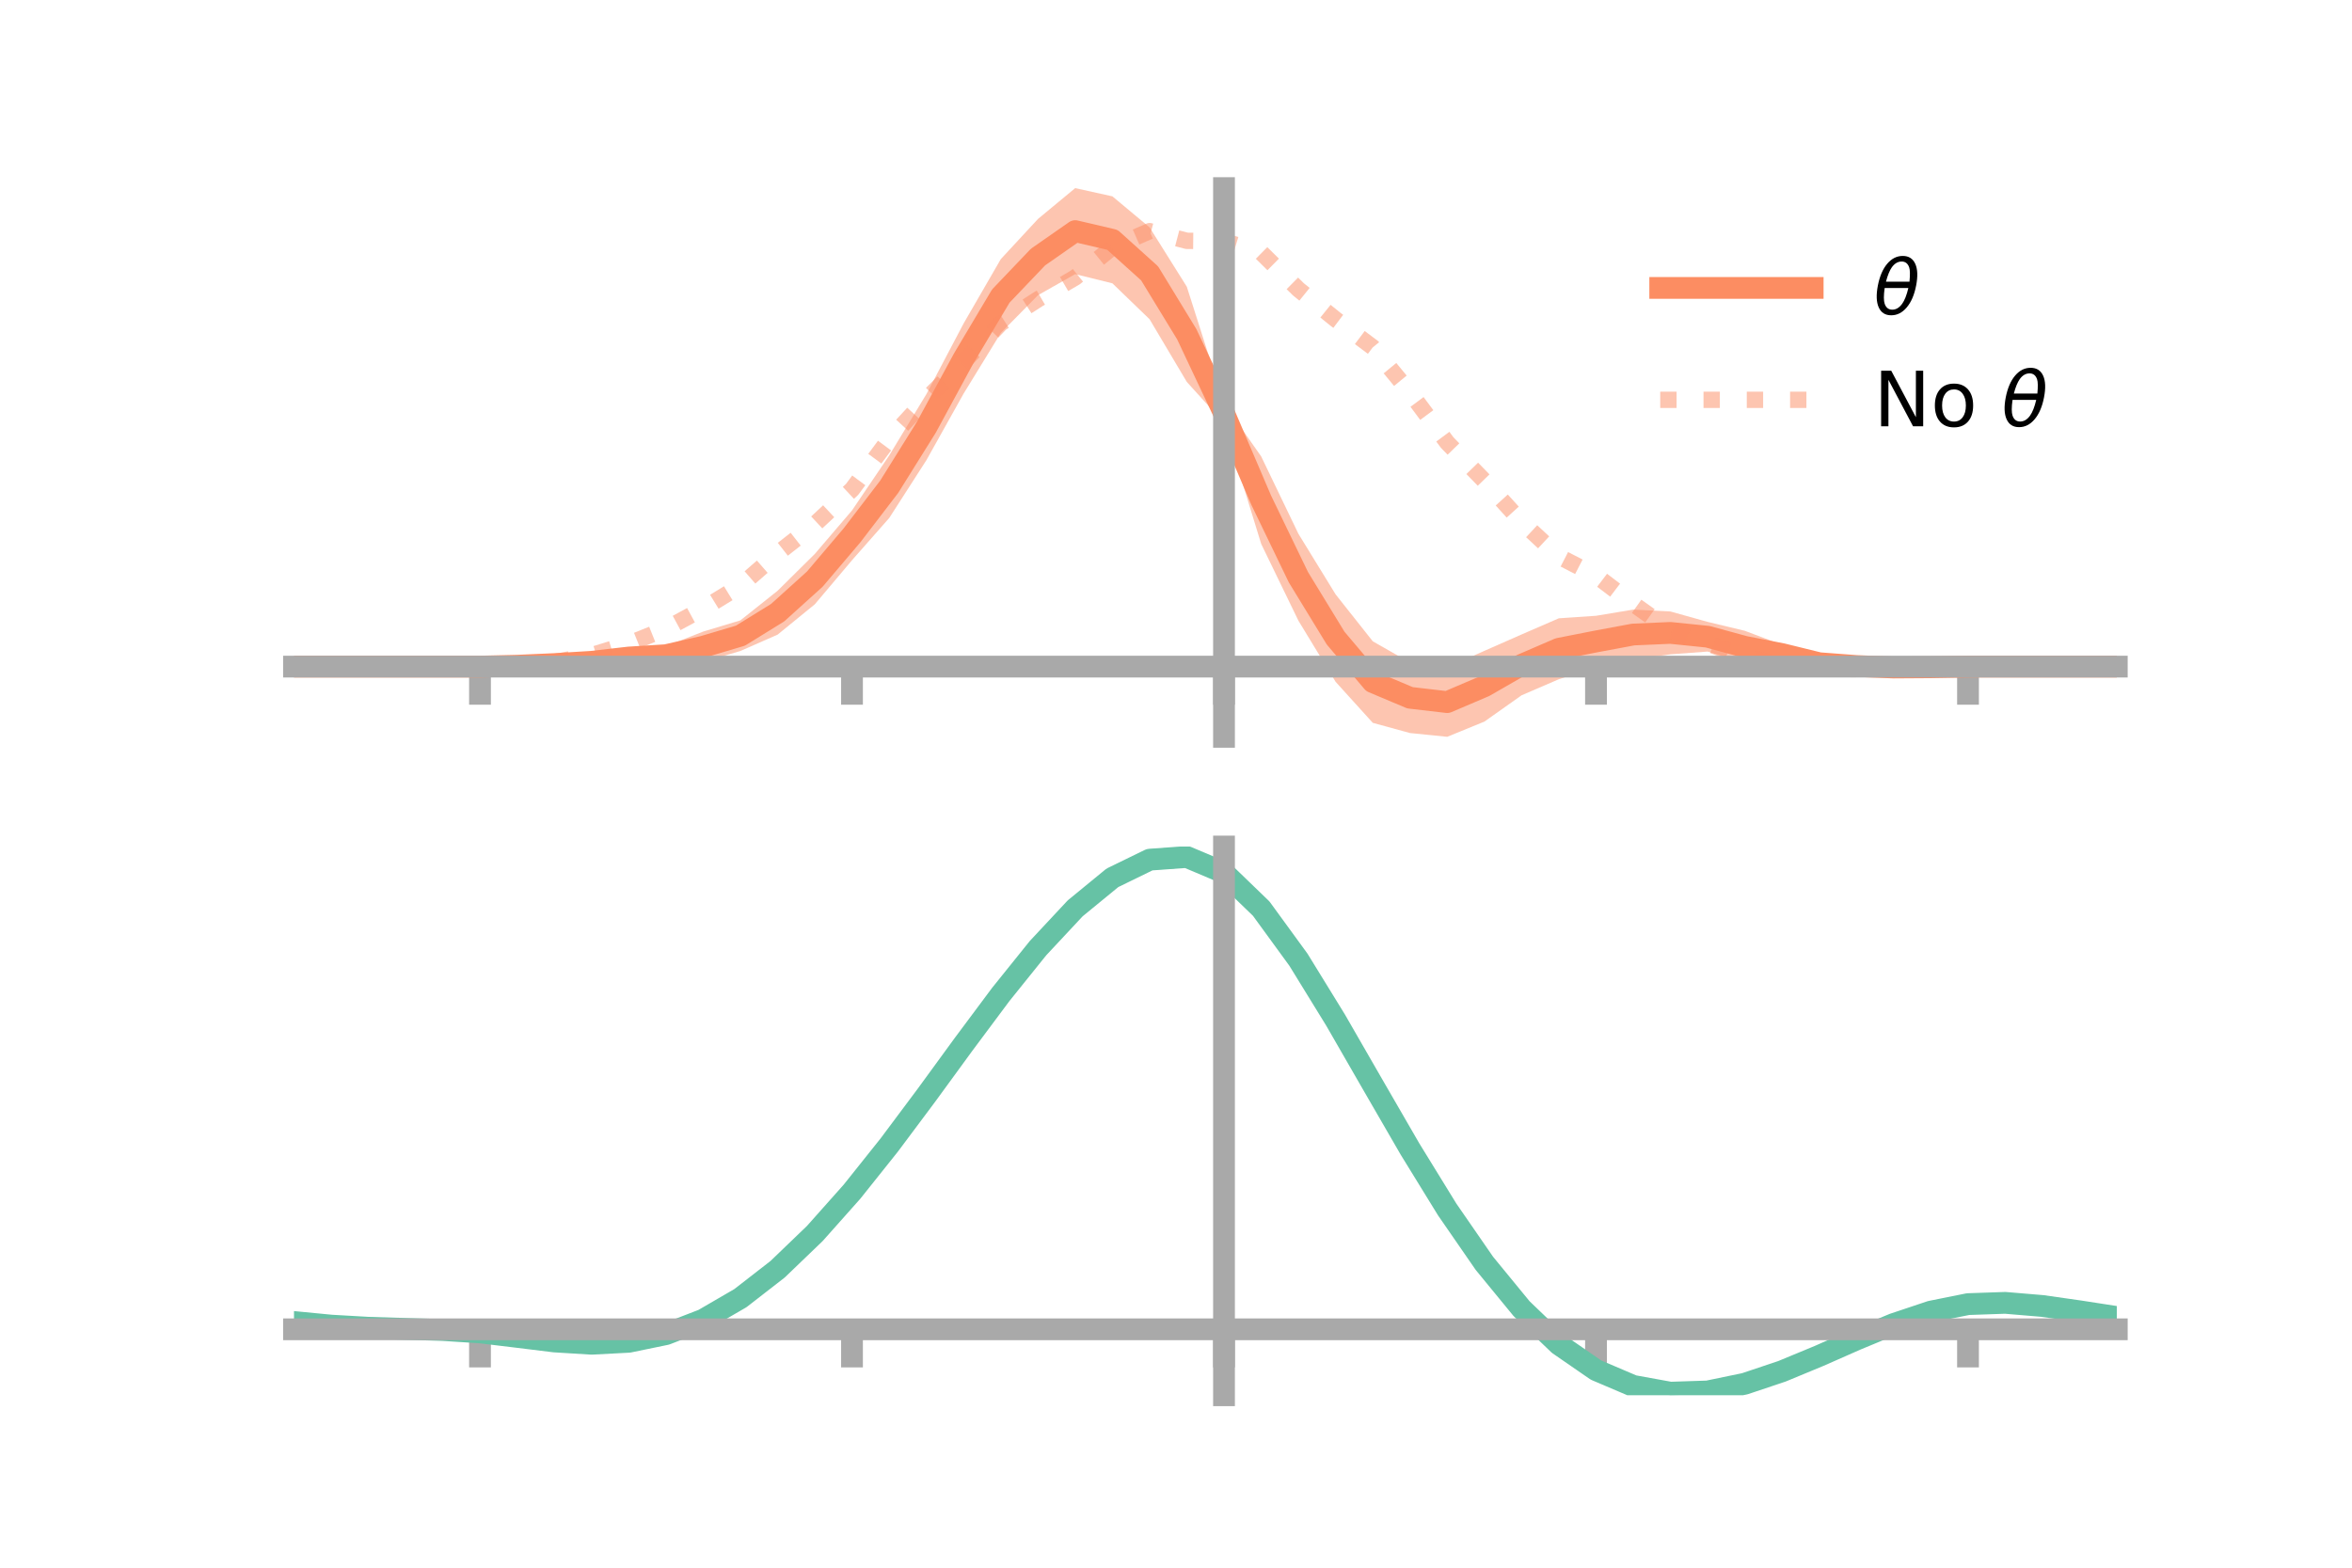 <?xml version="1.0" encoding="utf-8" standalone="no"?>
<!DOCTYPE svg PUBLIC "-//W3C//DTD SVG 1.1//EN"
  "http://www.w3.org/Graphics/SVG/1.1/DTD/svg11.dtd">
<!-- Created with matplotlib (https://matplotlib.org/) -->
<svg height="144pt" version="1.1" viewBox="0 0 216 144" width="216pt" xmlns="http://www.w3.org/2000/svg" xmlns:xlink="http://www.w3.org/1999/xlink">
 <defs>
  <style type="text/css">*{stroke-linecap:butt;stroke-linejoin:round;}</style>
 </defs>
 <g id="figure_1">
  <g id="patch_1">
   <path d="M 0 144 
L 216 144 
L 216 0 
L 0 0 
z
" style="fill:none;"/>
  </g>
  <g id="axes_1">
   <g id="patch_2">
    <path d="M 27 67.68 
L 194.4 67.68 
L 194.4 17.28 
L 27 17.28 
z
" style="fill:none;"/>
   </g>
   <g id="PolyCollection_1">
    <path clip-path="url(#p678fd07a2a)" d="M 27 61.232 
L 27 61.232 
L 30.416 61.232 
L 33.833 61.232 
L 37.249 61.232 
L 40.665 61.232 
L 44.082 61.228 
L 47.498 61.073 
L 50.914 60.728 
L 54.331 60.329 
L 57.747 59.791 
L 61.163 59.354 
L 64.58 58.014 
L 67.996 56.984 
L 71.412 54.265 
L 74.829 50.882 
L 78.245 46.886 
L 81.661 41.839 
L 85.078 36.201 
L 88.494 29.713 
L 91.91 23.802 
L 95.327 20.11 
L 98.743 17.28 
L 102.159 18.035 
L 105.576 20.887 
L 108.992 26.335 
L 112.408 37.057 
L 115.824 41.927 
L 119.241 49.029 
L 122.657 54.594 
L 126.073 58.909 
L 129.49 60.855 
L 132.906 61.303 
L 136.322 59.784 
L 139.739 58.278 
L 143.155 56.795 
L 146.571 56.563 
L 149.988 55.995 
L 153.404 56.167 
L 156.82 57.122 
L 160.237 57.942 
L 163.653 59.229 
L 167.069 60.294 
L 170.486 60.709 
L 173.902 61.043 
L 177.318 61.217 
L 180.735 61.232 
L 184.151 61.232 
L 187.567 61.232 
L 190.984 61.232 
L 194.4 61.232 
L 194.4 61.232 
L 194.4 61.232 
L 190.984 61.232 
L 187.567 61.232 
L 184.151 61.232 
L 180.735 61.236 
L 177.318 61.37 
L 173.902 61.587 
L 170.486 61.648 
L 167.069 61.544 
L 163.653 60.932 
L 160.237 60.892 
L 156.82 59.848 
L 153.404 60.104 
L 149.988 60.574 
L 146.571 61.281 
L 143.155 62.393 
L 139.739 63.865 
L 136.322 66.283 
L 132.906 67.68 
L 129.49 67.333 
L 126.073 66.397 
L 122.657 62.626 
L 119.241 57.01 
L 115.824 49.962 
L 112.408 38.851 
L 108.992 35.079 
L 105.576 29.328 
L 102.159 26.025 
L 98.743 25.18 
L 95.327 27.115 
L 91.91 30.586 
L 88.494 36.156 
L 85.078 42.269 
L 81.661 47.585 
L 78.245 51.46 
L 74.829 55.508 
L 71.412 58.294 
L 67.996 59.797 
L 64.58 60.798 
L 61.163 61.015 
L 57.747 61.004 
L 54.331 61.252 
L 50.914 61.271 
L 47.498 61.23 
L 44.082 61.233 
L 40.665 61.232 
L 37.249 61.232 
L 33.833 61.232 
L 30.416 61.232 
L 27 61.232 
z
" style="fill:#fc8d62;fill-opacity:0.5;"/>
   </g>
   <g id="matplotlib.axis_1">
    <g id="xtick_1">
     <g id="line2d_1">
      <defs>
       <path d="M 0 0 
L 0 3.5 
" id="maa4c1ad74f" style="stroke:#a9a9a9;stroke-width:2;"/>
      </defs>
      <g>
       <use style="fill:#a9a9a9;stroke:#a9a9a9;stroke-width:2;" x="44.082" xlink:href="#maa4c1ad74f" y="61.232"/>
      </g>
     </g>
    </g>
    <g id="xtick_2">
     <g id="line2d_2">
      <g>
       <use style="fill:#a9a9a9;stroke:#a9a9a9;stroke-width:2;" x="78.245" xlink:href="#maa4c1ad74f" y="61.232"/>
      </g>
     </g>
    </g>
    <g id="xtick_3">
     <g id="line2d_3">
      <g>
       <use style="fill:#a9a9a9;stroke:#a9a9a9;stroke-width:2;" x="112.408" xlink:href="#maa4c1ad74f" y="61.232"/>
      </g>
     </g>
    </g>
    <g id="xtick_4">
     <g id="line2d_4">
      <g>
       <use style="fill:#a9a9a9;stroke:#a9a9a9;stroke-width:2;" x="146.571" xlink:href="#maa4c1ad74f" y="61.232"/>
      </g>
     </g>
    </g>
    <g id="xtick_5">
     <g id="line2d_5">
      <g>
       <use style="fill:#a9a9a9;stroke:#a9a9a9;stroke-width:2;" x="180.735" xlink:href="#maa4c1ad74f" y="61.232"/>
      </g>
     </g>
    </g>
   </g>
   <g id="matplotlib.axis_2"/>
   <g id="line2d_6">
    <path clip-path="url(#p678fd07a2a)" d="M 27 61.232 
L 30.416 61.232 
L 33.833 61.232 
L 37.249 61.232 
L 40.665 61.232 
L 44.082 61.231 
L 47.498 61.151 
L 50.914 60.999 
L 54.331 60.79 
L 57.747 60.398 
L 61.163 60.184 
L 64.58 59.406 
L 67.996 58.39 
L 71.412 56.28 
L 74.829 53.195 
L 78.245 49.173 
L 81.661 44.712 
L 85.078 39.235 
L 88.494 32.935 
L 91.91 27.194 
L 95.327 23.613 
L 98.743 21.23 
L 102.159 22.03 
L 105.576 25.108 
L 108.992 30.707 
L 112.408 37.954 
L 115.824 45.944 
L 119.241 53.02 
L 122.657 58.61 
L 126.073 62.653 
L 129.49 64.094 
L 132.906 64.492 
L 136.322 63.034 
L 139.739 61.071 
L 143.155 59.594 
L 146.571 58.922 
L 149.988 58.285 
L 153.404 58.136 
L 156.82 58.485 
L 160.237 59.417 
L 163.653 60.08 
L 167.069 60.919 
L 170.486 61.178 
L 173.902 61.315 
L 177.318 61.293 
L 180.735 61.234 
L 184.151 61.232 
L 187.567 61.232 
L 190.984 61.232 
L 194.4 61.232 
" style="fill:none;stroke:#fc8d62;stroke-linecap:square;stroke-width:2;"/>
   </g>
   <g id="line2d_7">
    <path clip-path="url(#p678fd07a2a)" d="M 27 61.232 
L 30.416 61.232 
L 33.833 61.232 
L 37.249 61.232 
L 40.665 61.232 
L 44.082 61.232 
L 47.498 61.157 
L 50.914 60.826 
L 54.331 60.184 
L 57.747 59.128 
L 61.163 57.753 
L 64.58 55.901 
L 67.996 53.806 
L 71.412 50.828 
L 74.829 48.151 
L 78.245 44.964 
L 81.661 40.352 
L 85.078 36.645 
L 88.494 33.246 
L 91.91 29.695 
L 95.327 27.493 
L 98.743 25.49 
L 102.159 22.722 
L 105.576 21.23 
L 108.992 22.121 
L 112.408 22.154 
L 115.824 23.2 
L 119.241 26.577 
L 122.657 29.334 
L 126.073 31.901 
L 129.49 36.05 
L 132.906 40.652 
L 136.322 44.169 
L 139.739 47.937 
L 143.155 51.112 
L 146.571 52.873 
L 149.988 55.473 
L 153.404 57.903 
L 156.82 59.106 
L 160.237 60.365 
L 163.653 61.039 
L 167.069 61.427 
L 170.486 61.467 
L 173.902 61.4 
L 177.318 61.278 
L 180.735 61.233 
L 184.151 61.232 
L 187.567 61.232 
L 190.984 61.232 
L 194.4 61.232 
" style="fill:none;stroke:#fc8d62;stroke-dasharray:1.5,2.475;stroke-dashoffset:0;stroke-opacity:0.5;stroke-width:1.5;"/>
   </g>
   <g id="patch_3">
    <path d="M 112.408 67.68 
L 112.408 17.28 
" style="fill:none;stroke:#a9a9a9;stroke-linecap:square;stroke-linejoin:miter;stroke-width:2;"/>
   </g>
   <g id="patch_4">
    <path d="M 194.4 67.68 
L 194.4 17.28 
" style="fill:none;"/>
   </g>
   <g id="patch_5">
    <path d="M 27 61.232 
L 194.4 61.232 
" style="fill:none;stroke:#a9a9a9;stroke-linecap:square;stroke-linejoin:miter;stroke-width:2;"/>
   </g>
   <g id="patch_6">
    <path d="M 27 17.28 
L 194.4 17.28 
" style="fill:none;"/>
   </g>
   <g id="legend_1">
    <g id="line2d_8">
     <path d="M 152.47 26.449 
L 166.47 26.449 
" style="fill:none;stroke:#fc8d62;stroke-linecap:square;stroke-width:2;"/>
    </g>
    <g id="line2d_9"/>
    <g id="text_1">
     <!-- $\theta$ -->
     <g transform="translate(172.07 28.899)scale(0.07 -0.07)">
      <defs>
       <path d="M 45.516 34.672 
L 14.453 34.672 
Q 12.359 20.062 14.5 13.875 
Q 17.188 6.25 24.469 6.25 
Q 31.781 6.25 37.359 13.922 
Q 42.234 20.656 45.516 34.672 
z
M 47.016 42.969 
Q 48.344 56.844 46.625 61.719 
Q 43.953 69.438 36.766 69.438 
Q 29.297 69.438 23.828 61.812 
Q 19.531 55.672 16.156 42.969 
z
M 38.188 76.766 
Q 49.906 76.766 54.594 66.406 
Q 59.281 56.109 55.719 37.844 
Q 52.203 19.625 43.453 9.281 
Q 34.766 -1.125 23.047 -1.125 
Q 11.281 -1.125 6.641 9.281 
Q 2 19.625 5.516 37.844 
Q 9.078 56.109 17.719 66.406 
Q 26.422 76.766 38.188 76.766 
z
" id="DejaVuSans-Oblique-952"/>
      </defs>
      <use transform="translate(0 0.234)" xlink:href="#DejaVuSans-Oblique-952"/>
     </g>
    </g>
    <g id="line2d_10">
     <path d="M 152.47 36.724 
L 166.47 36.724 
" style="fill:none;stroke:#fc8d62;stroke-dasharray:1.5,2.475;stroke-dashoffset:0;stroke-opacity:0.5;stroke-width:1.5;"/>
    </g>
    <g id="line2d_11"/>
    <g id="text_2">
     <!-- No $\theta$ -->
     <g transform="translate(172.07 39.174)scale(0.07 -0.07)">
      <defs>
       <path d="M 9.812 72.906 
L 23.094 72.906 
L 55.422 11.922 
L 55.422 72.906 
L 64.984 72.906 
L 64.984 0 
L 51.703 0 
L 19.391 60.984 
L 19.391 0 
L 9.812 0 
z
" id="DejaVuSans-78"/>
       <path d="M 30.609 48.391 
Q 23.391 48.391 19.188 42.75 
Q 14.984 37.109 14.984 27.297 
Q 14.984 17.484 19.156 11.844 
Q 23.344 6.203 30.609 6.203 
Q 37.797 6.203 41.984 11.859 
Q 46.188 17.531 46.188 27.297 
Q 46.188 37.016 41.984 42.703 
Q 37.797 48.391 30.609 48.391 
z
M 30.609 56 
Q 42.328 56 49.016 48.375 
Q 55.719 40.766 55.719 27.297 
Q 55.719 13.875 49.016 6.219 
Q 42.328 -1.422 30.609 -1.422 
Q 18.844 -1.422 12.172 6.219 
Q 5.516 13.875 5.516 27.297 
Q 5.516 40.766 12.172 48.375 
Q 18.844 56 30.609 56 
z
" id="DejaVuSans-111"/>
       <path id="DejaVuSans-32"/>
      </defs>
      <use transform="translate(0 0.234)" xlink:href="#DejaVuSans-78"/>
      <use transform="translate(74.805 0.234)" xlink:href="#DejaVuSans-111"/>
      <use transform="translate(135.986 0.234)" xlink:href="#DejaVuSans-32"/>
      <use transform="translate(167.773 0.234)" xlink:href="#DejaVuSans-Oblique-952"/>
     </g>
    </g>
   </g>
  </g>
  <g id="axes_2">
   <g id="patch_7">
    <path d="M 27 128.16 
L 194.4 128.16 
L 194.4 77.76 
L 27 77.76 
z
" style="fill:none;"/>
   </g>
   <g id="PolyCollection_2">
    <path clip-path="url(#p20f99beebe)" d="M 27 121.478 
L 27 121.391 
L 30.416 121.728 
L 33.833 121.925 
L 37.249 122.029 
L 40.665 122.129 
L 44.082 122.349 
L 47.498 122.761 
L 50.914 123.175 
L 54.331 123.375 
L 57.747 123.19 
L 61.163 122.479 
L 64.58 121.139 
L 67.996 119.112 
L 71.412 116.395 
L 74.829 113.029 
L 78.245 109.097 
L 81.661 104.716 
L 85.078 100.041 
L 88.494 95.26 
L 91.91 90.587 
L 95.327 86.261 
L 98.743 82.54 
L 102.159 79.696 
L 105.576 78.007 
L 108.992 77.76 
L 112.408 79.227 
L 115.824 82.571 
L 119.241 87.326 
L 122.657 92.956 
L 126.073 98.978 
L 129.49 104.977 
L 132.906 110.619 
L 136.322 115.645 
L 139.739 119.876 
L 143.155 123.205 
L 146.571 125.592 
L 149.988 127.061 
L 153.404 127.688 
L 156.82 127.584 
L 160.237 126.891 
L 163.653 125.766 
L 167.069 124.378 
L 170.486 122.902 
L 173.902 121.512 
L 177.318 120.384 
L 180.735 119.701 
L 184.151 119.586 
L 187.567 119.88 
L 190.984 120.38 
L 194.4 120.921 
L 194.4 121.032 
L 194.4 121.032 
L 190.984 120.518 
L 187.567 120.041 
L 184.151 119.76 
L 180.735 119.881 
L 177.318 120.572 
L 173.902 121.73 
L 170.486 123.173 
L 167.069 124.709 
L 163.653 126.153 
L 160.237 127.32 
L 156.82 128.041 
L 153.404 128.16 
L 149.988 127.547 
L 146.571 126.105 
L 143.155 123.774 
L 139.739 120.541 
L 136.322 116.443 
L 132.906 111.578 
L 129.49 106.113 
L 126.073 100.295 
L 122.657 94.447 
L 119.241 88.974 
L 115.824 84.348 
L 112.408 81.096 
L 108.992 79.676 
L 105.576 79.925 
L 102.159 81.57 
L 98.743 84.328 
L 95.327 87.924 
L 91.91 92.094 
L 88.494 96.587 
L 85.078 101.173 
L 81.661 105.646 
L 78.245 109.829 
L 74.829 113.577 
L 71.412 116.782 
L 67.996 119.371 
L 64.58 121.313 
L 61.163 122.614 
L 57.747 123.313 
L 54.331 123.486 
L 50.914 123.266 
L 47.498 122.837 
L 44.082 122.425 
L 40.665 122.207 
L 37.249 122.104 
L 33.833 121.996 
L 30.416 121.8 
L 27 121.478 
z
" style="fill:#66c2a5;fill-opacity:0.5;"/>
   </g>
   <g id="matplotlib.axis_3">
    <g id="xtick_6">
     <g id="line2d_12">
      <g>
       <use style="fill:#a9a9a9;stroke:#a9a9a9;stroke-width:2;" x="44.082" xlink:href="#maa4c1ad74f" y="122.105"/>
      </g>
     </g>
    </g>
    <g id="xtick_7">
     <g id="line2d_13">
      <g>
       <use style="fill:#a9a9a9;stroke:#a9a9a9;stroke-width:2;" x="78.245" xlink:href="#maa4c1ad74f" y="122.105"/>
      </g>
     </g>
    </g>
    <g id="xtick_8">
     <g id="line2d_14">
      <g>
       <use style="fill:#a9a9a9;stroke:#a9a9a9;stroke-width:2;" x="112.408" xlink:href="#maa4c1ad74f" y="122.105"/>
      </g>
     </g>
    </g>
    <g id="xtick_9">
     <g id="line2d_15">
      <g>
       <use style="fill:#a9a9a9;stroke:#a9a9a9;stroke-width:2;" x="146.571" xlink:href="#maa4c1ad74f" y="122.105"/>
      </g>
     </g>
    </g>
    <g id="xtick_10">
     <g id="line2d_16">
      <g>
       <use style="fill:#a9a9a9;stroke:#a9a9a9;stroke-width:2;" x="180.735" xlink:href="#maa4c1ad74f" y="122.105"/>
      </g>
     </g>
    </g>
   </g>
   <g id="matplotlib.axis_4"/>
   <g id="line2d_17">
    <path clip-path="url(#p20f99beebe)" d="M 27 121.434 
L 30.416 121.764 
L 33.833 121.96 
L 37.249 122.066 
L 40.665 122.168 
L 44.082 122.387 
L 47.498 122.799 
L 50.914 123.22 
L 54.331 123.431 
L 57.747 123.251 
L 61.163 122.547 
L 64.58 121.226 
L 67.996 119.241 
L 71.412 116.588 
L 74.829 113.303 
L 78.245 109.463 
L 81.661 105.181 
L 85.078 100.607 
L 88.494 95.924 
L 91.91 91.341 
L 95.327 87.093 
L 98.743 83.434 
L 102.159 80.633 
L 105.576 78.966 
L 108.992 78.718 
L 112.408 80.161 
L 115.824 83.46 
L 119.241 88.15 
L 122.657 93.702 
L 126.073 99.636 
L 129.49 105.545 
L 132.906 111.098 
L 136.322 116.044 
L 139.739 120.209 
L 143.155 123.49 
L 146.571 125.848 
L 149.988 127.304 
L 153.404 127.924 
L 156.82 127.812 
L 160.237 127.105 
L 163.653 125.959 
L 167.069 124.544 
L 170.486 123.037 
L 173.902 121.621 
L 177.318 120.478 
L 180.735 119.791 
L 184.151 119.673 
L 187.567 119.961 
L 190.984 120.449 
L 194.4 120.977 
" style="fill:none;stroke:#66c2a5;stroke-linecap:square;stroke-width:2;"/>
   </g>
   <g id="patch_8">
    <path d="M 112.408 128.16 
L 112.408 77.76 
" style="fill:none;stroke:#a9a9a9;stroke-linecap:square;stroke-linejoin:miter;stroke-width:2;"/>
   </g>
   <g id="patch_9">
    <path d="M 194.4 128.16 
L 194.4 77.76 
" style="fill:none;"/>
   </g>
   <g id="patch_10">
    <path d="M 27 122.105 
L 194.4 122.105 
" style="fill:none;stroke:#a9a9a9;stroke-linecap:square;stroke-linejoin:miter;stroke-width:2;"/>
   </g>
   <g id="patch_11">
    <path d="M 27 77.76 
L 194.4 77.76 
" style="fill:none;"/>
   </g>
  </g>
 </g>
 <defs>
  <clipPath id="p678fd07a2a">
   <rect height="50.4" width="167.4" x="27" y="17.28"/>
  </clipPath>
  <clipPath id="p20f99beebe">
   <rect height="50.4" width="167.4" x="27" y="77.76"/>
  </clipPath>
 </defs>
</svg>

